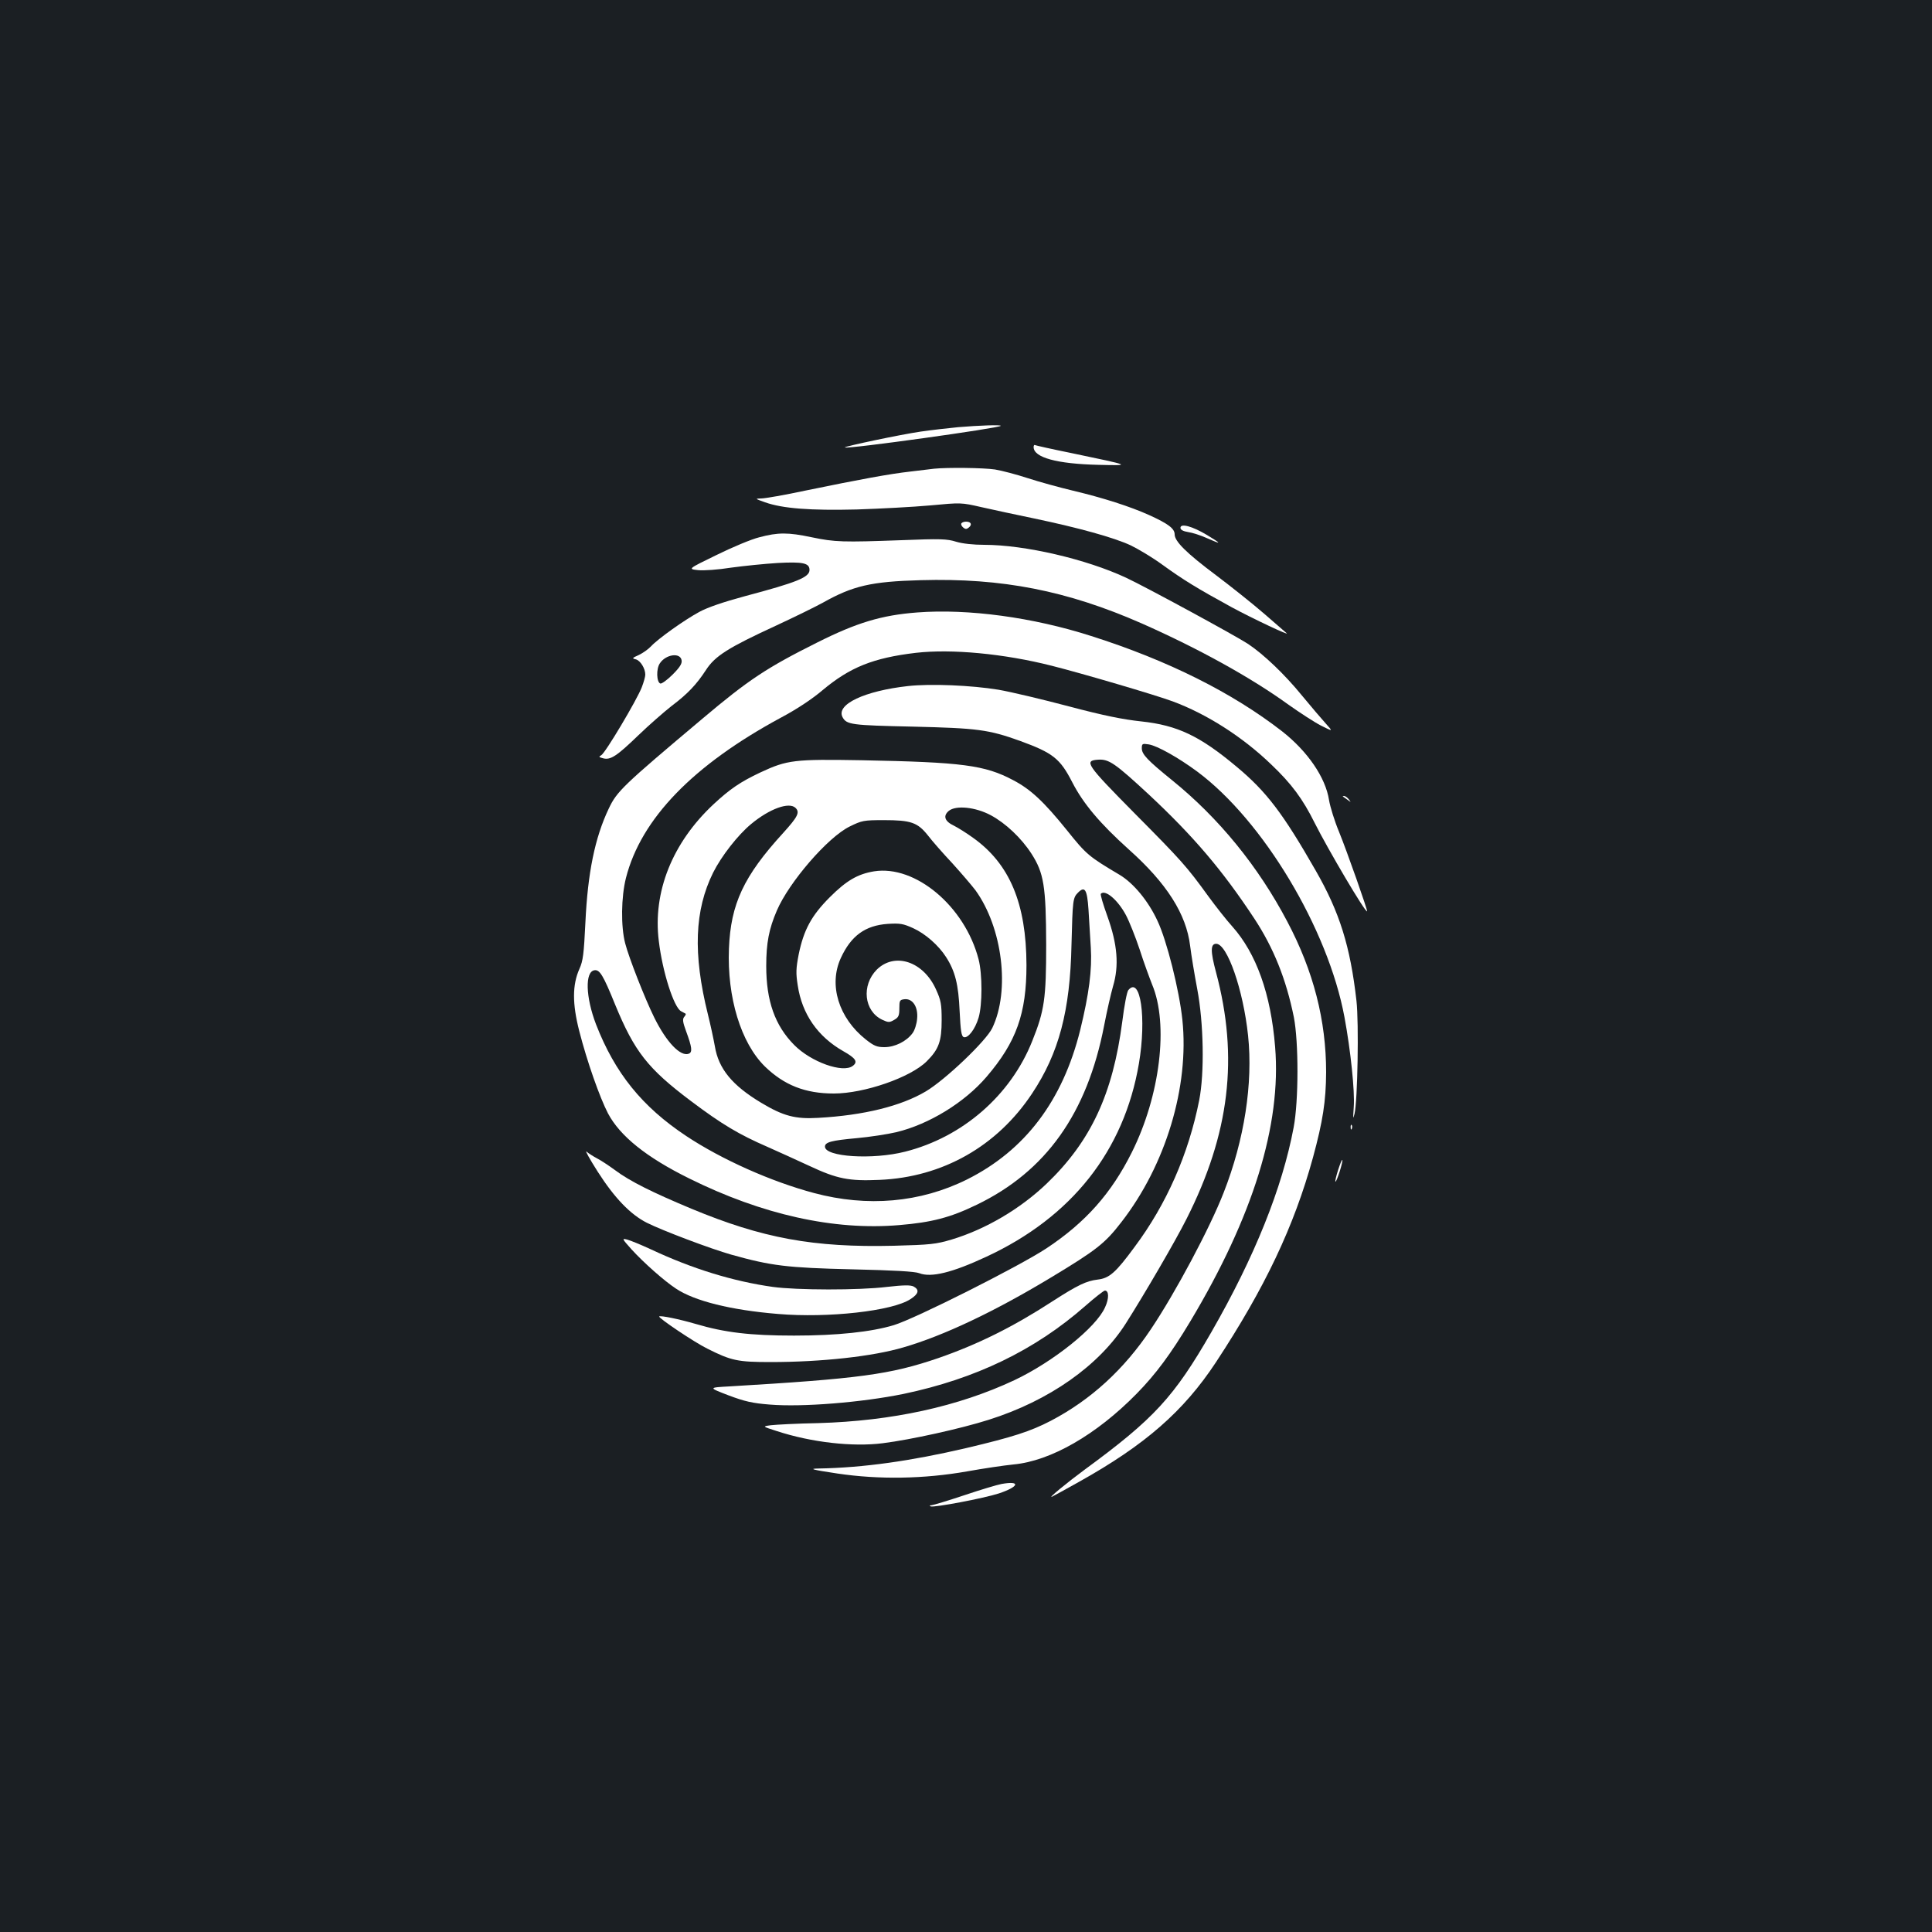 <?xml version="1.0" standalone="no"?>
<!DOCTYPE svg PUBLIC "-//W3C//DTD SVG 20010904//EN"
 "http://www.w3.org/TR/2001/REC-SVG-20010904/DTD/svg10.dtd">
<svg version="1.0" xmlns="http://www.w3.org/2000/svg"
 width="1000pt" height="1000pt" viewBox="0 0 1000 1000"
 preserveAspectRatio="xMidYMid meet">
<rect width="100%" height="100%" fill="#1b1f23"/>
<g transform="translate(0,1000) scale(0.1,-0.1)"
fill="#ffffff" stroke="none">
<path d="M4960 7789 c-52 -5 -140 -15 -195 -23 -103 -15 -398 -77 -392 -82 10
-10 807 101 807 112 0 6 -113 2 -220 -7z"/>
<path d="M5350 7686 c0 -54 120 -87 335 -92 173 -4 176 -5 -140 61 -99 20
-183 39 -187 41 -5 3 -8 -2 -8 -10z"/>
<path d="M4835 7574 c-16 -2 -73 -9 -125 -15 -106 -12 -253 -39 -540 -98 -107
-23 -211 -41 -230 -41 -33 -1 -33 -1 20 -20 91 -32 233 -43 475 -37 121 4 292
13 380 21 160 15 160 15 265 -9 58 -13 182 -40 275 -59 228 -48 410 -98 498
-139 39 -19 113 -63 162 -99 112 -81 181 -123 360 -221 111 -60 307 -152 284
-134 -2 2 -53 46 -114 99 -60 52 -173 142 -250 200 -155 116 -215 176 -215
212 0 30 -33 55 -132 100 -100 45 -238 89 -393 126 -71 17 -177 46 -235 65
-58 19 -134 39 -170 45 -61 9 -247 11 -315 4z"/>
<path d="M4976 7291 c-3 -5 1 -14 9 -21 12 -10 18 -10 30 0 18 15 11 30 -15
30 -10 0 -21 -4 -24 -9z"/>
<path d="M6110 7268 c0 -10 14 -18 40 -22 22 -3 65 -17 96 -31 79 -35 79 -31
1 16 -75 45 -137 62 -137 37z"/>
<path d="M3930 7219 c-41 -10 -141 -52 -222 -92 -148 -72 -148 -72 -95 -78 30
-3 103 2 172 13 66 9 174 20 240 24 130 7 165 0 165 -36 0 -38 -64 -64 -335
-136 -111 -30 -193 -58 -235 -81 -78 -42 -215 -140 -250 -178 -14 -15 -42 -35
-63 -45 -36 -16 -37 -18 -15 -23 23 -7 48 -47 48 -79 0 -10 -8 -39 -18 -65
-25 -65 -189 -341 -210 -352 -14 -8 -13 -10 10 -16 38 -10 70 11 183 120 55
53 132 120 170 150 85 64 130 112 179 187 47 73 116 116 361 229 99 46 209
100 245 120 155 87 249 109 505 116 422 12 758 -54 1145 -224 294 -130 567
-281 760 -421 58 -41 133 -90 168 -108 62 -31 62 -31 25 10 -21 23 -77 89
-125 147 -88 108 -197 212 -278 266 -62 41 -529 295 -632 343 -206 96 -524
170 -734 170 -55 0 -112 6 -145 16 -47 15 -83 16 -284 8 -302 -11 -343 -10
-463 15 -123 26 -175 26 -272 0z m-402 -637 c3 -17 -10 -37 -47 -74 -27 -27
-56 -48 -63 -46 -20 7 -22 76 -3 104 31 48 107 58 113 16z"/>
<path d="M4748 6830 c-185 -14 -314 -53 -519 -156 -260 -130 -354 -192 -591
-392 -415 -349 -445 -378 -487 -467 -72 -151 -109 -333 -121 -590 -8 -163 -12
-198 -31 -240 -37 -83 -37 -180 -1 -321 41 -160 106 -344 149 -427 62 -117
198 -227 421 -337 377 -187 749 -270 1087 -241 168 14 264 39 400 105 359 173
572 473 660 928 14 73 35 165 46 203 32 107 23 217 -29 362 -22 61 -38 114
-34 117 23 23 88 -32 130 -111 17 -32 49 -112 71 -178 21 -66 51 -147 64 -180
87 -206 42 -576 -105 -870 -106 -212 -239 -362 -441 -496 -139 -92 -681 -365
-791 -398 -116 -35 -292 -54 -516 -54 -227 0 -359 16 -508 60 -89 26 -183 45
-190 39 -6 -7 181 -133 248 -166 125 -63 158 -70 329 -70 262 0 528 29 687 76
207 60 469 184 761 360 239 144 282 178 367 288 230 296 352 701 316 1047 -16
154 -81 412 -129 513 -47 102 -124 195 -196 238 -160 95 -172 105 -272 230
-121 150 -189 213 -279 260 -147 78 -263 93 -784 103 -348 6 -385 2 -524 -63
-104 -49 -158 -86 -243 -165 -213 -199 -315 -454 -283 -708 19 -160 78 -343
115 -363 11 -6 22 -12 24 -13 2 -2 -1 -9 -8 -17 -9 -11 -7 -27 10 -73 31 -84
34 -109 14 -117 -43 -16 -115 59 -178 186 -49 99 -132 311 -151 385 -23 87
-21 241 4 339 78 306 347 584 803 830 81 43 161 96 215 142 141 118 262 167
483 193 184 21 455 -4 703 -67 155 -39 536 -151 625 -184 176 -65 363 -184
512 -328 104 -99 162 -177 224 -302 70 -139 263 -466 271 -457 4 4 -105 313
-145 411 -23 55 -46 129 -52 165 -18 117 -111 252 -242 355 -257 200 -592 368
-989 494 -302 97 -637 142 -900 122z m-630 -1012 c23 -23 11 -46 -64 -129
-205 -224 -272 -368 -281 -599 -10 -253 62 -488 186 -610 100 -97 209 -140
357 -140 157 0 397 83 481 167 62 62 77 103 77 213 0 83 -4 103 -29 158 -65
146 -214 195 -307 103 -80 -81 -66 -214 28 -259 32 -15 38 -15 62 -1 23 13 27
22 27 60 0 40 2 44 26 47 43 5 72 -40 66 -101 -2 -27 -13 -61 -24 -75 -31 -42
-91 -72 -145 -72 -39 0 -54 6 -97 40 -140 111 -193 282 -129 421 53 116 127
169 243 177 64 4 80 1 131 -22 64 -29 132 -89 171 -150 47 -73 64 -142 70
-279 5 -102 9 -130 21 -135 22 -8 59 40 77 100 20 67 20 226 0 303 -71 274
-327 489 -541 455 -85 -14 -143 -48 -229 -134 -95 -95 -135 -169 -161 -296
-14 -72 -15 -97 -5 -160 22 -149 104 -266 236 -341 64 -36 77 -55 49 -76 -51
-39 -216 20 -303 108 -100 101 -145 228 -145 409 0 119 14 192 55 287 63 147
264 380 377 435 63 31 72 33 177 33 140 0 174 -12 227 -78 22 -29 79 -94 127
-145 47 -52 101 -115 120 -140 140 -194 180 -519 87 -713 -32 -67 -243 -268
-344 -328 -128 -76 -321 -124 -557 -137 -118 -7 -180 9 -295 78 -150 90 -221
176 -240 293 -7 39 -23 113 -36 165 -78 314 -69 539 27 733 43 86 129 196 197
252 95 79 197 116 230 83z m1011 -38 c76 -41 157 -117 210 -199 64 -100 75
-167 76 -471 0 -278 -9 -341 -72 -498 -112 -282 -361 -498 -658 -573 -169 -43
-415 -27 -415 26 0 23 32 32 165 44 66 6 158 20 205 31 169 41 352 153 466
286 155 181 207 328 207 579 -1 319 -87 524 -277 659 -33 24 -78 52 -98 62
-49 23 -58 51 -27 77 37 30 138 20 218 -23z m505 -488 c3 -53 9 -142 12 -197
7 -114 -9 -239 -55 -427 -91 -366 -286 -623 -586 -773 -242 -120 -515 -144
-792 -70 -221 59 -477 173 -661 295 -229 152 -369 326 -467 578 -54 141 -58
273 -8 280 27 4 45 -25 107 -178 100 -243 169 -331 391 -498 162 -122 250
-174 397 -238 57 -25 155 -70 218 -99 143 -67 204 -79 363 -72 326 14 608 174
789 447 139 209 197 428 204 770 6 232 7 243 34 270 35 35 47 17 54 -88z"/>
<path d="M4700 6449 c-225 -25 -374 -95 -339 -161 21 -39 45 -42 364 -49 334
-8 391 -15 555 -74 170 -62 207 -91 270 -214 57 -111 144 -214 293 -348 196
-175 297 -334 317 -498 6 -49 23 -151 37 -225 33 -174 38 -433 10 -575 -55
-278 -169 -538 -335 -760 -97 -132 -130 -161 -190 -168 -59 -7 -103 -28 -232
-111 -206 -134 -388 -224 -592 -295 -251 -86 -411 -107 -1083 -147 -109 -6
-109 -6 -5 -46 85 -32 125 -41 214 -48 169 -14 476 11 692 55 373 78 680 226
941 455 50 44 96 80 102 80 21 0 22 -41 1 -86 -45 -104 -269 -283 -470 -378
-290 -136 -632 -211 -1015 -222 -110 -2 -220 -8 -245 -11 -45 -6 -45 -6 30
-30 180 -59 394 -83 550 -63 143 18 402 75 547 121 314 99 572 281 711 500 97
153 254 422 313 539 224 443 271 837 153 1278 -29 108 -29 147 1 147 57 0 140
-238 165 -475 26 -247 -19 -539 -126 -812 -71 -183 -249 -517 -377 -708 -139
-208 -310 -365 -518 -474 -106 -55 -196 -84 -437 -141 -287 -67 -534 -102
-766 -106 -51 -1 -34 -6 99 -26 216 -32 448 -28 670 11 83 15 191 31 241 36
193 18 429 154 637 366 100 102 176 205 277 373 326 544 473 1019 440 1422
-22 275 -98 485 -222 624 -30 33 -85 103 -123 155 -113 156 -139 185 -383 431
-251 254 -263 272 -187 277 55 3 86 -18 262 -181 232 -217 380 -391 545 -641
100 -152 165 -314 205 -511 25 -129 25 -432 -1 -570 -59 -314 -202 -670 -426
-1060 -194 -337 -296 -448 -656 -712 -92 -68 -192 -150 -169 -140 6 3 69 37
140 77 342 191 541 365 708 618 254 386 405 704 503 1061 51 188 67 290 68
441 0 268 -65 523 -201 780 -150 285 -354 536 -598 733 -127 103 -155 133
-155 164 0 24 3 25 36 20 44 -7 154 -69 250 -140 341 -253 678 -814 763 -1272
32 -173 54 -383 48 -465 -4 -61 -4 -67 4 -35 16 69 23 470 10 585 -32 282 -87
458 -211 674 -170 297 -255 409 -410 538 -190 159 -306 214 -493 234 -94 10
-194 30 -375 78 -136 36 -300 75 -364 86 -140 23 -351 32 -468 19z"/>
<path d="M6951 5877 c2 -1 13 -9 24 -17 19 -14 19 -14 6 3 -7 9 -18 17 -24 17
-6 0 -8 -1 -6 -3z"/>
<path d="M5840 4875 c-7 -8 -21 -81 -31 -162 -49 -376 -163 -620 -391 -839
-138 -132 -317 -237 -493 -290 -81 -24 -110 -27 -298 -32 -417 -10 -681 39
-1049 192 -201 84 -318 142 -394 199 -34 25 -77 53 -95 62 -19 10 -42 25 -53
34 -10 9 16 -38 58 -104 87 -136 169 -221 254 -264 82 -41 331 -135 437 -165
207 -58 289 -68 625 -76 217 -5 325 -11 348 -20 62 -24 171 3 347 85 442 205
713 548 790 1000 40 235 8 456 -55 380z"/>
<path d="M6991 4164 c0 -11 3 -14 6 -6 3 7 2 16 -1 19 -3 4 -6 -2 -5 -13z"/>
<path d="M6926 3944 c-10 -31 -16 -58 -14 -60 3 -2 12 21 22 52 10 31 16 58
14 60 -3 2 -12 -21 -22 -52z"/>
<path d="M3269 3533 c63 -69 169 -163 230 -203 96 -64 284 -111 528 -131 258
-22 593 15 686 77 42 27 47 48 16 65 -16 8 -50 8 -138 -2 -147 -18 -467 -17
-591 0 -206 29 -417 94 -630 194 -52 24 -108 47 -124 51 -28 7 -27 5 23 -51z"/>
<path d="M5184 2319 c-22 -4 -109 -30 -192 -58 -84 -28 -160 -51 -170 -52 -10
0 -12 -3 -5 -6 18 -7 276 42 353 67 105 35 115 67 14 49z"/>
</g>
</svg>
